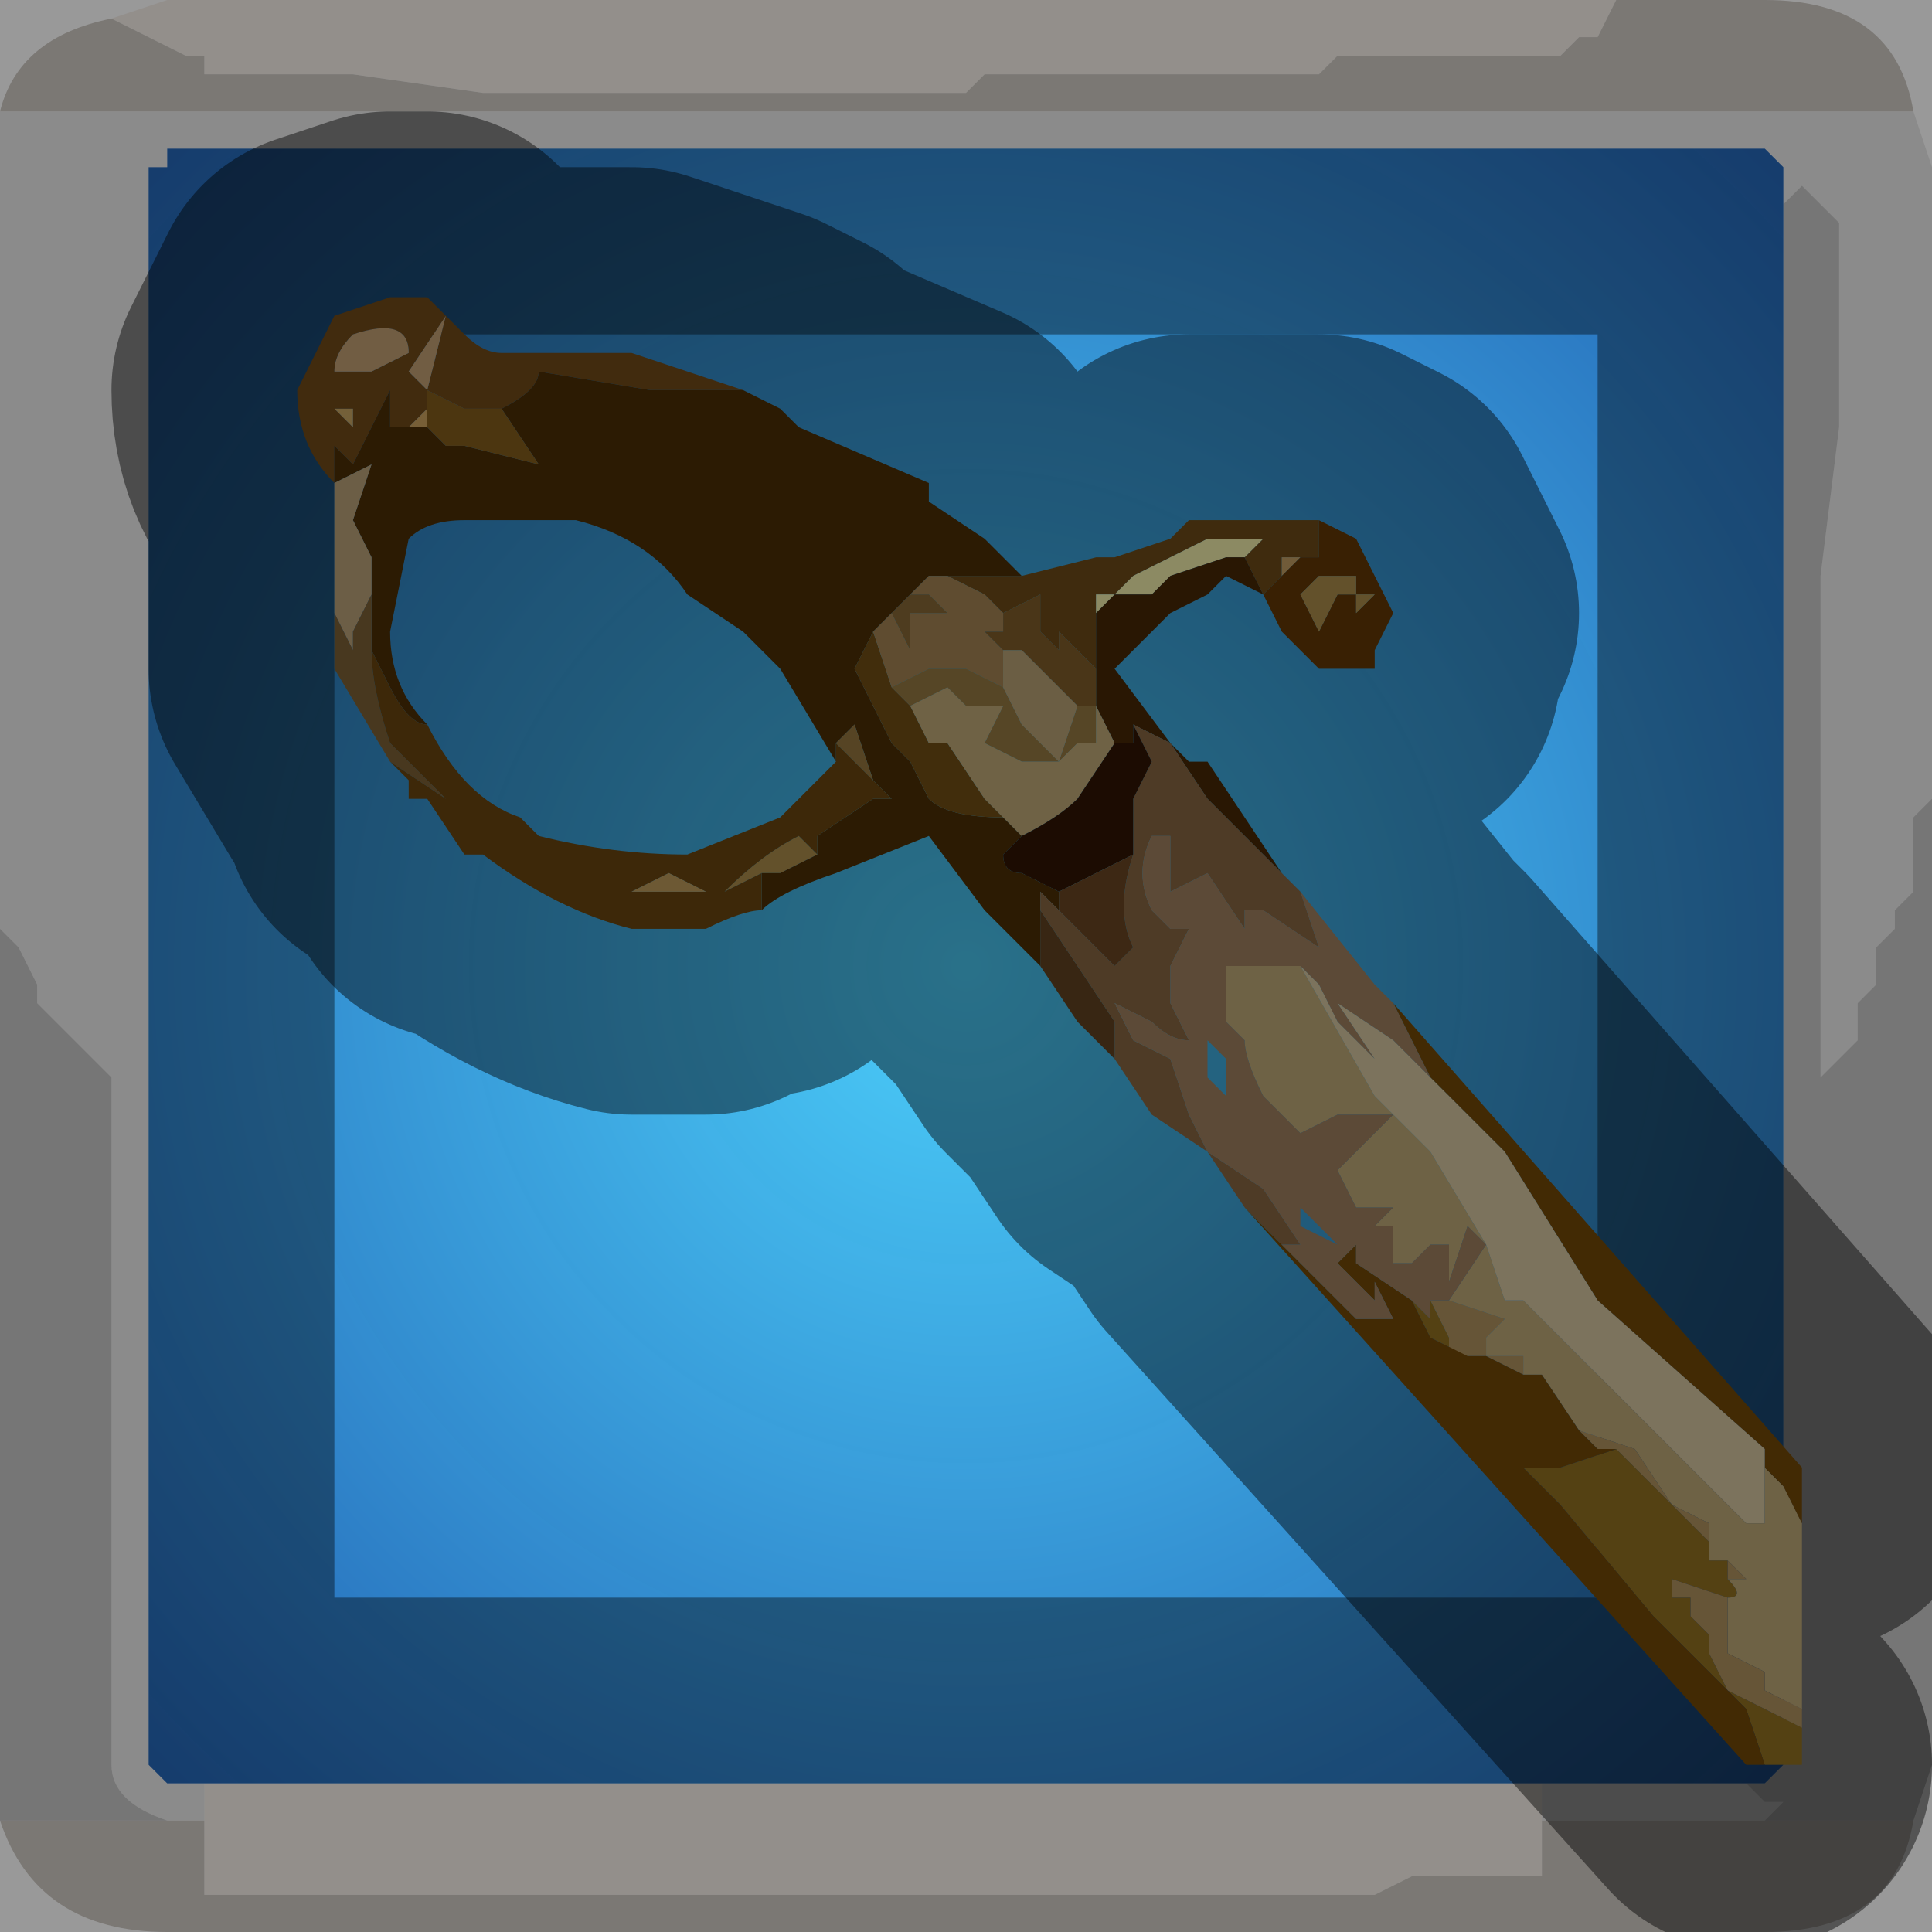 <?xml version="1.0" encoding="UTF-8" standalone="no"?>
<svg xmlns:xlink="http://www.w3.org/1999/xlink" height="5.2px" width="5.2px" xmlns="http://www.w3.org/2000/svg">
  <g transform="matrix(1.0, 0.0, 0.0, 1.0, 2.6, 2.6)">
    <path d="M1.75 -2.6 L1.7 -2.5 1.65 -2.5 1.65 -2.5 1.6 -2.45 1.5 -2.45 1.4 -2.45 1.0 -2.45 1.0 -2.45 0.95 -2.4 0.65 -2.4 0.3 -2.4 0.25 -2.4 0.05 -2.4 0.0 -2.35 -0.2 -2.35 -0.25 -2.35 -0.35 -2.35 -0.75 -2.35 -0.9 -2.35 -1.3 -2.35 -1.65 -2.4 -1.7 -2.4 -1.9 -2.4 -1.9 -2.4 -2.05 -2.4 -2.05 -2.45 -2.1 -2.45 -2.2 -2.5 -2.2 -2.5 -2.3 -2.55 -2.3 -2.55 -2.15 -2.6 1.75 -2.6 M-2.05 2.3 L-2.05 2.2 1.55 2.2 1.55 2.3 1.55 2.35 1.55 2.45 1.4 2.45 1.2 2.45 1.1 2.5 0.95 2.5 0.85 2.5 0.45 2.5 0.05 2.5 -0.05 2.5 -0.3 2.5 -0.65 2.5 -0.85 2.5 -1.25 2.5 -1.65 2.5 -2.0 2.5 -2.05 2.5 -2.05 2.4 -2.05 2.3 -2.0 2.3 -2.05 2.3" fill="#f5efe8" fill-rule="evenodd" stroke="none"/>
    <path d="M-2.3 -2.55 L-2.3 -2.55 -2.2 -2.5 -2.2 -2.5 -2.1 -2.45 -2.05 -2.45 -2.05 -2.4 -1.9 -2.4 -1.9 -2.4 -1.7 -2.4 -1.65 -2.4 -1.3 -2.35 -0.9 -2.35 -0.75 -2.35 -0.35 -2.35 -0.25 -2.35 -0.2 -2.35 0.0 -2.35 0.05 -2.4 0.25 -2.4 0.3 -2.4 0.65 -2.4 0.95 -2.4 1.0 -2.45 1.0 -2.45 1.4 -2.45 1.5 -2.45 1.6 -2.45 1.65 -2.5 1.65 -2.5 1.7 -2.5 1.75 -2.6 2.15 -2.6 Q2.5 -2.6 2.55 -2.3 L-2.6 -2.3 Q-2.55 -2.5 -2.3 -2.55 M2.55 2.3 Q2.5 2.6 2.15 2.6 L-2.15 2.6 Q-2.5 2.6 -2.6 2.3 L-2.15 2.3 -2.05 2.3 -2.0 2.3 -2.05 2.3 -2.05 2.4 -2.05 2.5 -2.0 2.5 -1.65 2.5 -1.25 2.5 -0.85 2.5 -0.65 2.5 -0.3 2.5 -0.05 2.5 0.05 2.5 0.45 2.5 0.85 2.5 0.95 2.5 1.1 2.5 1.2 2.45 1.4 2.45 1.55 2.45 1.55 2.35 1.55 2.3 2.15 2.3 2.55 2.3" fill="#cdc8c2" fill-rule="evenodd" stroke="none"/>
    <path d="M-2.6 -2.3 L2.55 -2.3 2.6 -2.15 2.6 -0.45 2.55 -0.4 2.55 -0.35 2.55 -0.3 2.55 -0.2 2.5 -0.15 2.5 -0.1 2.45 -0.05 2.45 0.05 2.4 0.1 2.4 0.2 2.3 0.3 2.3 -0.5 2.3 -1.05 2.35 -1.45 2.35 -2.0 2.25 -2.1 2.25 -2.1 2.2 -2.05 2.2 -2.05 2.2 -2.15 2.15 -2.2 -2.15 -2.2 -2.15 -2.15 -2.2 -2.15 -2.2 2.15 -2.15 2.2 -2.05 2.2 -2.05 2.3 -2.15 2.3 Q-2.3 2.25 -2.3 2.15 L-2.3 0.3 -2.3 0.3 -2.4 0.2 -2.45 0.15 -2.5 0.1 -2.5 0.05 -2.55 -0.05 -2.6 -0.1 -2.6 -2.3 M1.55 2.2 L2.1 2.2 2.15 2.25 2.2 2.25 2.15 2.3 1.55 2.3 1.55 2.2" fill="#d4d4d4" fill-opacity="0.569" fill-rule="evenodd" stroke="none"/>
    <path d="M2.2 -2.05 L2.2 -2.05 2.25 -2.1 2.25 -2.1 2.35 -2.0 2.35 -1.45 2.3 -1.05 2.3 -0.5 2.3 0.3 2.4 0.2 2.4 0.1 2.45 0.05 2.45 -0.05 2.5 -0.1 2.5 -0.15 2.55 -0.2 2.55 -0.3 2.55 -0.35 2.55 -0.4 2.6 -0.45 2.6 2.15 2.55 2.3 2.15 2.3 2.2 2.25 2.15 2.25 2.1 2.2 2.15 2.2 2.2 2.15 2.2 -2.05 M-2.6 2.3 L-2.6 -0.1 -2.55 -0.05 -2.5 0.05 -2.5 0.1 -2.45 0.15 -2.4 0.2 -2.3 0.3 -2.3 0.3 -2.3 2.15 Q-2.3 2.25 -2.15 2.3 L-2.6 2.3" fill="#989898" fill-opacity="0.569" fill-rule="evenodd" stroke="none"/>
    <path d="M-2.15 -2.2 L2.15 -2.2 2.2 -2.15 2.2 -2.05 2.2 2.15 2.15 2.2 2.1 2.2 1.55 2.2 -2.05 2.2 -2.15 2.2 -2.2 2.15 -2.2 -2.15 -2.15 -2.15 -2.15 -2.2" fill="url(#gradient0)" fill-rule="evenodd" stroke="none"/>
    <path d="M1.75 -2.6 L-2.15 -2.6 -2.3 -2.55 Q-2.55 -2.5 -2.6 -2.3 L-2.6 -0.1 -2.6 2.3 Q-2.5 2.6 -2.15 2.6 L2.15 2.6 Q2.5 2.6 2.55 2.3 L2.6 2.15 2.6 -0.45 2.6 -2.15 2.55 -2.3 Q2.5 -2.6 2.15 -2.6 L1.75 -2.6 M-2.15 -2.2 L2.15 -2.2 2.2 -2.15 2.2 -2.05 2.2 2.15 2.15 2.2 2.1 2.2 1.55 2.2 -2.05 2.2 -2.15 2.2 -2.2 2.15 -2.2 -2.15" fill="none" stroke="#000000" stroke-linecap="round" stroke-linejoin="round" stroke-opacity="0.4" stroke-width="1.0"/>
    <path d="M0.95 -1.2 L0.95 -1.1 0.9 -1.1 0.9 -1.1 0.85 -1.1 0.85 -1.05 0.8 -1.0 0.75 -1.1 0.8 -1.15 0.65 -1.15 0.55 -1.1 0.45 -1.05 0.4 -1.0 0.35 -1.0 0.35 -0.95 0.35 -0.8 0.25 -0.9 0.25 -0.85 0.2 -0.9 0.2 -1.0 0.1 -0.95 0.05 -1.0 -0.05 -1.05 -0.05 -1.05 Q0.1 -1.05 0.15 -1.05 L0.35 -1.1 0.35 -1.1 0.4 -1.1 0.55 -1.15 0.6 -1.2 0.6 -1.2 0.7 -1.2 0.8 -1.2 0.95 -1.2" fill="#724f19" fill-rule="evenodd" stroke="none"/>
    <path d="M0.35 -0.95 L0.35 -1.0 0.4 -1.0 0.45 -1.05 0.55 -1.1 0.65 -1.15 0.8 -1.15 0.75 -1.1 0.7 -1.1 0.55 -1.05 0.5 -1.0 0.4 -1.0 0.35 -0.95" fill="#fffcb5" fill-rule="evenodd" stroke="none"/>
    <path d="M0.8 -1.0 L0.8 -1.0 0.7 -1.05 0.65 -1.0 0.55 -0.95 0.5 -0.9 0.5 -0.9 0.4 -0.8 0.55 -0.6 0.6 -0.55 0.65 -0.55 0.85 -0.25 0.65 -0.45 0.55 -0.6 0.45 -0.65 0.45 -0.6 0.4 -0.6 0.35 -0.7 0.35 -0.8 0.35 -0.95 0.4 -1.0 0.5 -1.0 0.55 -1.05 0.7 -1.1 0.75 -1.1 0.8 -1.0 M0.35 -0.7 L0.35 -0.7" fill="#4b2a05" fill-rule="evenodd" stroke="none"/>
    <path d="M0.9 -1.1 L0.85 -1.05 0.85 -1.1 0.9 -1.1 0.9 -1.1" fill="#cca668" fill-rule="evenodd" stroke="none"/>
    <path d="M0.9 -1.1 L0.95 -1.1 0.95 -1.2 1.05 -1.15 1.1 -1.05 1.1 -1.05 1.15 -0.95 1.15 -0.95 1.1 -0.85 1.1 -0.8 0.95 -0.8 0.95 -0.8 0.9 -0.85 0.85 -0.9 0.8 -1.0 0.85 -1.05 0.9 -1.1 M0.8 -1.0 L0.8 -1.0 M0.95 -1.05 L0.9 -1.0 0.95 -0.9 0.95 -0.9 1.0 -1.0 1.05 -1.0 1.05 -0.95 1.1 -1.0 1.05 -1.0 1.05 -1.05 0.95 -1.05" fill="#673a05" fill-rule="evenodd" stroke="none"/>
    <path d="M0.95 -1.05 L1.05 -1.05 1.05 -1.0 1.1 -1.0 1.05 -0.95 1.05 -1.0 1.0 -1.0 0.95 -0.9 0.95 -0.9 0.9 -1.0 0.95 -1.05 M-0.4 -0.3 L-0.5 -0.25 -0.55 -0.25 -0.65 -0.2 Q-0.55 -0.3 -0.45 -0.35 L-0.4 -0.3" fill="#b5944e" fill-rule="evenodd" stroke="none"/>
    <path d="M2.25 2.05 L2.25 2.15 2.15 2.15 2.1 2.0 1.85 1.75 1.6 1.45 1.5 1.35 1.6 1.35 1.75 1.3 2.0 1.55 2.0 1.6 2.05 1.6 2.05 1.65 Q2.1 1.7 2.05 1.7 L1.9 1.65 1.9 1.7 1.95 1.7 1.95 1.75 2.0 1.8 2.0 1.85 2.05 1.95 2.25 2.05 M1.2 0.9 L1.25 0.95 1.25 0.9 1.3 1.0 1.3 1.05 1.35 1.05 1.25 1.0 1.2 0.9" fill="#997622" fill-rule="evenodd" stroke="none"/>
    <path d="M2.25 2.0 L2.25 2.05 2.05 1.95 2.0 1.85 2.0 1.8 1.95 1.75 1.95 1.7 1.9 1.7 1.9 1.65 2.05 1.7 2.05 1.8 2.05 1.85 2.15 1.9 2.15 1.95 2.25 2.0 M1.3 0.9 L1.45 0.95 1.4 1.0 1.4 1.05 1.5 1.05 1.5 1.1 1.4 1.05 1.35 1.05 1.3 1.05 1.3 1.0 1.25 0.9 1.3 0.9 M1.65 1.25 L1.8 1.3 1.9 1.45 2.0 1.5 2.0 1.55 1.75 1.3 1.7 1.3 1.65 1.25 M2.05 1.6 L2.1 1.65 2.05 1.65 2.05 1.6" fill="#ba9a64" fill-rule="evenodd" stroke="none"/>
    <path d="M2.25 1.5 L2.25 2.0 2.15 1.95 2.15 1.9 2.05 1.85 2.05 1.8 2.05 1.7 Q2.1 1.7 2.05 1.65 L2.1 1.65 2.05 1.6 2.0 1.6 2.0 1.55 2.0 1.5 1.9 1.45 1.8 1.3 1.65 1.25 1.55 1.1 1.5 1.1 1.5 1.05 1.4 1.05 1.4 1.0 1.45 0.95 1.3 0.9 1.4 0.75 1.45 0.9 1.5 0.9 1.55 0.95 1.95 1.35 2.05 1.45 2.1 1.5 2.15 1.5 Q2.15 1.45 2.15 1.35 L2.2 1.4 2.25 1.5 M0.9 0.0 L1.1 0.35 1.25 0.5 1.4 0.75 1.35 0.7 1.3 0.85 1.3 0.75 1.25 0.75 1.2 0.8 1.15 0.8 1.15 0.7 1.1 0.7 1.15 0.65 1.1 0.65 1.05 0.65 Q1.0 0.55 1.0 0.55 L1.05 0.5 1.15 0.4 1.1 0.4 1.0 0.4 0.9 0.45 0.8 0.35 Q0.75 0.25 0.75 0.2 L0.7 0.15 Q0.7 0.15 0.7 0.05 L0.7 0.0 0.85 0.0 0.9 0.0" fill="#c8b27e" fill-rule="evenodd" stroke="none"/>
    <path d="M1.15 0.1 L2.25 1.35 2.25 1.5 2.2 1.4 2.15 1.35 2.15 1.3 1.7 0.9 1.45 0.5 1.25 0.3 1.2 0.2 1.15 0.1 M2.15 2.15 L2.1 2.15 0.75 0.65 0.85 0.75 1.05 0.95 1.15 0.95 1.1 0.85 1.1 0.9 1.0 0.8 1.05 0.75 1.05 0.8 1.2 0.9 1.25 1.0 1.35 1.05 1.4 1.05 1.5 1.1 1.55 1.1 1.65 1.25 1.7 1.3 1.75 1.3 1.6 1.35 1.5 1.35 1.6 1.45 1.85 1.75 2.1 2.0 2.15 2.15" fill="#794d08" fill-rule="evenodd" stroke="none"/>
    <path d="M-0.6 -1.55 L-0.85 -1.55 -1.15 -1.6 Q-1.15 -1.55 -1.25 -1.5 L-1.35 -1.5 -1.45 -1.55 -1.4 -1.75 -1.5 -1.6 -1.45 -1.55 -1.45 -1.5 -1.5 -1.45 -1.5 -1.45 -1.55 -1.45 -1.55 -1.55 -1.65 -1.35 -1.7 -1.4 -1.7 -1.35 -1.7 -1.3 Q-1.8 -1.4 -1.8 -1.55 -1.75 -1.65 -1.7 -1.75 L-1.55 -1.8 -1.45 -1.8 -1.35 -1.7 Q-1.3 -1.65 -1.25 -1.65 L-0.9 -1.65 -0.6 -1.55 M-1.65 -1.7 Q-1.7 -1.65 -1.7 -1.6 L-1.6 -1.6 -1.5 -1.65 Q-1.5 -1.75 -1.65 -1.7 M-1.7 -1.5 L-1.65 -1.45 Q-1.65 -1.45 -1.65 -1.5 L-1.65 -1.5 -1.7 -1.5" fill="#774e19" fill-rule="evenodd" stroke="none"/>
    <path d="M-1.7 -1.5 L-1.65 -1.5 -1.65 -1.5 Q-1.65 -1.45 -1.65 -1.45 L-1.7 -1.5" fill="#d4ae68" fill-rule="evenodd" stroke="none"/>
    <path d="M0.15 -1.05 Q0.1 -1.05 -0.05 -1.05 L-0.05 -1.05 -0.05 -1.05 -0.1 -1.05 -0.25 -0.9 -0.3 -0.8 -0.25 -0.7 -0.2 -0.6 -0.15 -0.55 -0.1 -0.45 Q-0.05 -0.4 0.1 -0.4 L0.15 -0.35 0.1 -0.3 Q0.1 -0.25 0.15 -0.25 L0.25 -0.2 0.25 -0.15 0.2 -0.2 0.2 -0.15 0.2 0.0 0.05 -0.15 -0.1 -0.35 -0.35 -0.25 Q-0.5 -0.2 -0.55 -0.15 L-0.55 -0.25 -0.5 -0.25 -0.4 -0.3 -0.4 -0.35 -0.25 -0.45 -0.2 -0.45 -0.25 -0.5 -0.3 -0.65 -0.35 -0.6 -0.35 -0.55 -0.5 -0.8 -0.6 -0.9 -0.75 -1.0 Q-0.85 -1.15 -1.05 -1.2 L-1.15 -1.2 -1.25 -1.2 -1.35 -1.2 Q-1.45 -1.2 -1.5 -1.15 L-1.55 -0.9 Q-1.55 -0.75 -1.45 -0.65 -1.5 -0.65 -1.55 -0.75 L-1.6 -0.85 -1.6 -1.0 -1.6 -1.1 -1.65 -1.2 -1.6 -1.35 -1.7 -1.3 -1.7 -1.35 -1.7 -1.4 -1.65 -1.35 -1.55 -1.55 -1.55 -1.45 -1.5 -1.45 -1.5 -1.45 -1.45 -1.45 -1.4 -1.4 -1.35 -1.4 -1.15 -1.35 -1.25 -1.5 Q-1.15 -1.55 -1.15 -1.6 L-0.85 -1.55 -0.6 -1.55 -0.5 -1.5 -0.45 -1.45 -0.1 -1.3 -0.1 -1.25 0.05 -1.15 0.15 -1.05 M-1.7 -1.3 L-1.7 -1.3" fill="#503106" fill-rule="evenodd" stroke="none"/>
    <path d="M-1.7 -1.3 L-1.6 -1.35 -1.65 -1.2 -1.6 -1.1 -1.6 -1.0 -1.65 -0.9 -1.65 -0.85 -1.7 -0.95 -1.7 -1.0 -1.7 -1.05 -1.7 -1.3" fill="#c4ab80" fill-rule="evenodd" stroke="none"/>
    <path d="M-1.6 -1.0 L-1.6 -0.85 Q-1.6 -0.75 -1.55 -0.6 L-1.4 -0.45 -1.55 -0.55 -1.7 -0.8 -1.7 -1.0 -1.7 -0.95 -1.65 -0.85 -1.65 -0.9 -1.6 -1.0" fill="#846639" fill-rule="evenodd" stroke="none"/>
    <path d="M-1.65 -1.7 Q-1.5 -1.75 -1.5 -1.65 L-1.6 -1.6 -1.7 -1.6 Q-1.7 -1.65 -1.65 -1.7 M-1.45 -1.55 L-1.5 -1.6 -1.4 -1.75 -1.45 -1.55 -1.45 -1.55" fill="#cda97a" fill-rule="evenodd" stroke="none"/>
    <path d="M-1.45 -1.45 L-1.5 -1.45 -1.45 -1.5 -1.45 -1.45" fill="#d8ad65" fill-rule="evenodd" stroke="none"/>
    <path d="M-1.25 -1.5 L-1.15 -1.35 -1.35 -1.4 -1.4 -1.4 -1.45 -1.45 -1.45 -1.5 -1.45 -1.55 -1.45 -1.55 -1.35 -1.5 -1.25 -1.5" fill="#8b621e" fill-rule="evenodd" stroke="none"/>
    <path d="M-1.6 -0.85 L-1.55 -0.75 Q-1.5 -0.65 -1.45 -0.65 -1.35 -0.45 -1.2 -0.4 L-1.15 -0.35 Q-0.95 -0.3 -0.75 -0.3 L-0.5 -0.4 -0.35 -0.55 -0.35 -0.6 -0.25 -0.5 -0.2 -0.45 -0.25 -0.45 -0.4 -0.35 -0.4 -0.3 -0.45 -0.35 Q-0.55 -0.3 -0.65 -0.2 L-0.55 -0.25 -0.55 -0.15 Q-0.6 -0.15 -0.7 -0.1 L-0.75 -0.1 -0.9 -0.1 Q-1.1 -0.15 -1.3 -0.3 L-1.35 -0.3 -1.45 -0.45 -1.5 -0.45 -1.5 -0.5 -1.55 -0.55 -1.4 -0.45 -1.55 -0.6 Q-1.6 -0.75 -1.6 -0.85 M-0.8 -0.25 L-0.9 -0.2 -0.8 -0.2 -0.7 -0.2 -0.8 -0.25" fill="#6f4910" fill-rule="evenodd" stroke="none"/>
    <path d="M-0.35 -0.6 L-0.3 -0.65 -0.25 -0.5 -0.2 -0.45 -0.25 -0.5 -0.35 -0.6" fill="#9d7c42" fill-rule="evenodd" stroke="none"/>
    <path d="M0.1 -0.4 Q-0.05 -0.4 -0.1 -0.45 L-0.15 -0.55 -0.2 -0.6 -0.25 -0.7 -0.3 -0.8 -0.25 -0.9 -0.2 -0.75 -0.15 -0.7 -0.1 -0.6 -0.05 -0.6 0.05 -0.45 0.1 -0.4" fill="#775216" fill-rule="evenodd" stroke="none"/>
    <path d="M-0.05 -1.05 L0.05 -1.0 0.1 -0.95 0.1 -0.9 0.05 -0.9 0.1 -0.85 0.1 -0.75 0.0 -0.8 -0.1 -0.8 -0.2 -0.75 -0.25 -0.9 -0.1 -1.05 -0.05 -1.05 -0.05 -1.05 M-0.15 -0.95 L-0.1 -0.95 -0.05 -0.95 -0.1 -1.0 -0.15 -1.0 -0.2 -0.95 -0.15 -0.85 -0.15 -0.95" fill="#ad8b57" fill-rule="evenodd" stroke="none"/>
    <path d="M0.1 -0.95 L0.2 -1.0 0.2 -0.9 0.25 -0.85 0.25 -0.9 0.35 -0.8 0.35 -0.7 0.3 -0.7 0.2 -0.8 0.15 -0.85 0.1 -0.85 0.05 -0.9 0.1 -0.9 0.1 -0.95" fill="#87622c" fill-rule="evenodd" stroke="none"/>
    <path d="M-0.15 -0.95 L-0.15 -0.85 -0.2 -0.95 -0.15 -1.0 -0.1 -1.0 -0.05 -0.95 -0.1 -0.95 -0.15 -0.95" fill="#8e6e38" fill-rule="evenodd" stroke="none"/>
    <path d="M0.3 -0.7 L0.35 -0.7 0.35 -0.6 0.3 -0.6 0.25 -0.55 0.15 -0.55 0.05 -0.6 0.1 -0.7 0.0 -0.7 0.0 -0.7 -0.05 -0.75 -0.15 -0.7 -0.2 -0.75 -0.1 -0.8 0.0 -0.8 0.1 -0.75 0.15 -0.65 0.25 -0.55 0.3 -0.7 M0.35 -0.7 L0.35 -0.7" fill="#9d7f46" fill-rule="evenodd" stroke="none"/>
    <path d="M0.1 -0.85 L0.15 -0.85 0.2 -0.8 0.3 -0.7 0.25 -0.55 0.15 -0.65 0.1 -0.75 0.1 -0.85" fill="#c3ac7b" fill-rule="evenodd" stroke="none"/>
    <path d="M0.15 -0.35 L0.1 -0.4 0.05 -0.45 -0.05 -0.6 -0.1 -0.6 -0.15 -0.7 -0.05 -0.75 0.0 -0.7 0.0 -0.7 0.1 -0.7 0.05 -0.6 0.15 -0.55 0.25 -0.55 0.3 -0.6 0.35 -0.6 0.35 -0.7 0.4 -0.6 0.3 -0.45 Q0.25 -0.4 0.15 -0.35" fill="#cab27d" fill-rule="evenodd" stroke="none"/>
    <path d="M-0.8 -0.25 L-0.7 -0.2 -0.8 -0.2 -0.9 -0.2 -0.8 -0.25" fill="#c6a25f" fill-rule="evenodd" stroke="none"/>
    <path d="M0.2 -0.15 L0.2 -0.2 0.25 -0.15 0.4 0.0 0.45 -0.05 Q0.4 -0.15 0.45 -0.3 L0.45 -0.45 0.5 -0.55 0.5 -0.55 0.45 -0.65 0.55 -0.6 0.65 -0.45 0.85 -0.25 0.85 -0.25 0.9 -0.2 0.95 -0.05 0.8 -0.15 0.75 -0.15 0.75 -0.1 0.65 -0.25 0.55 -0.2 0.55 -0.35 0.5 -0.35 Q0.45 -0.25 0.5 -0.15 L0.55 -0.1 0.6 -0.1 0.55 0.0 0.55 0.1 0.6 0.2 Q0.55 0.2 0.5 0.15 L0.4 0.1 0.45 0.2 0.55 0.25 0.6 0.4 0.65 0.5 0.8 0.6 0.9 0.75 0.85 0.75 0.75 0.65 0.65 0.5 0.5 0.4 0.4 0.25 0.4 0.15 0.3 0.0 0.2 -0.15" fill="#8e6b46" fill-rule="evenodd" stroke="none"/>
    <path d="M0.25 -0.2 L0.15 -0.25 Q0.1 -0.25 0.1 -0.3 L0.15 -0.35 Q0.25 -0.4 0.3 -0.45 L0.4 -0.6 0.45 -0.6 0.45 -0.65 0.5 -0.55 0.5 -0.55 0.45 -0.45 0.45 -0.3 0.25 -0.2" fill="#331603" fill-rule="evenodd" stroke="none"/>
    <path d="M0.9 -0.2 L1.1 0.05 1.15 0.1 1.2 0.2 1.25 0.3 1.3 0.4 1.25 0.3 1.15 0.2 1.0 0.1 1.1 0.25 1.0 0.15 0.95 0.05 0.9 0.0 0.85 0.0 0.7 0.0 0.7 0.05 Q0.7 0.15 0.7 0.15 L0.75 0.2 Q0.75 0.25 0.8 0.35 L0.9 0.45 1.0 0.4 1.1 0.4 1.15 0.4 1.05 0.5 1.0 0.55 Q1.0 0.55 1.05 0.65 L1.1 0.65 1.15 0.65 1.1 0.7 1.15 0.7 1.15 0.8 1.2 0.8 1.25 0.75 1.3 0.75 1.3 0.85 1.35 0.7 1.4 0.75 1.3 0.9 1.25 0.9 1.25 0.95 1.2 0.9 1.05 0.8 1.05 0.75 1.0 0.8 1.1 0.9 1.1 0.85 1.15 0.95 1.05 0.95 0.85 0.75 0.9 0.75 0.8 0.6 0.65 0.5 0.6 0.4 0.55 0.25 0.45 0.2 0.4 0.1 0.5 0.15 Q0.55 0.2 0.6 0.2 L0.55 0.1 0.55 0.0 0.6 -0.1 0.55 -0.1 0.5 -0.15 Q0.45 -0.25 0.5 -0.35 L0.55 -0.35 0.55 -0.2 0.65 -0.25 0.75 -0.1 0.75 -0.15 0.8 -0.15 0.95 -0.05 0.9 -0.2 M0.65 0.2 L0.65 0.3 0.7 0.35 0.7 0.25 0.65 0.2 M0.9 0.7 L1.0 0.75 0.95 0.7 0.9 0.65 0.9 0.7" fill="#a78664" fill-rule="evenodd" stroke="none"/>
    <path d="M0.25 -0.15 L0.25 -0.2 0.45 -0.3 Q0.4 -0.15 0.45 -0.05 L0.4 0.0 0.25 -0.15" fill="#6f4925" fill-rule="evenodd" stroke="none"/>
    <path d="M0.2 0.0 L0.2 -0.15 0.3 0.0 0.4 0.15 0.4 0.25 0.3 0.15 0.2 0.0" fill="#664522" fill-rule="evenodd" stroke="none"/>
    <path d="M1.25 0.3 L1.45 0.5 1.7 0.9 2.15 1.3 2.15 1.35 Q2.15 1.45 2.15 1.5 L2.1 1.5 2.05 1.45 1.95 1.35 1.55 0.95 1.5 0.9 1.45 0.9 1.4 0.75 1.25 0.5 1.1 0.35 0.9 0.0 0.95 0.05 1.0 0.15 1.1 0.25 1.0 0.1 1.15 0.2 1.25 0.3 1.3 0.4 1.25 0.3" fill="#e2d2a9" fill-rule="evenodd" stroke="none"/>
    <path d="M0.8 -1.0 L0.85 -0.9 0.9 -0.85 0.95 -0.8 0.95 -0.8 1.1 -0.8 1.1 -0.85 1.15 -0.95 1.15 -0.95 1.1 -1.05 1.1 -1.05 1.05 -1.15 0.95 -1.2 0.8 -1.2 0.7 -1.2 0.6 -1.2 0.6 -1.2 0.55 -1.15 0.4 -1.1 0.35 -1.1 0.35 -1.1 0.15 -1.05 0.05 -1.15 -0.1 -1.25 -0.1 -1.3 -0.45 -1.45 -0.5 -1.5 -0.6 -1.55 -0.9 -1.65 -1.25 -1.65 Q-1.3 -1.65 -1.35 -1.7 L-1.45 -1.8 -1.55 -1.8 -1.7 -1.75 Q-1.75 -1.65 -1.8 -1.55 -1.8 -1.4 -1.7 -1.3 L-1.7 -1.3 -1.7 -1.05 -1.7 -1.0 -1.7 -0.8 -1.55 -0.55 -1.5 -0.5 -1.5 -0.45 -1.45 -0.45 -1.35 -0.3 -1.3 -0.3 Q-1.1 -0.15 -0.9 -0.1 L-0.75 -0.1 -0.7 -0.1 Q-0.6 -0.15 -0.55 -0.15 -0.5 -0.2 -0.35 -0.25 L-0.1 -0.35 0.05 -0.15 0.2 0.0 0.3 0.15 0.4 0.25 0.5 0.4 0.65 0.5 0.75 0.65 2.1 2.15 M0.85 -0.25 L0.65 -0.55 0.6 -0.55 0.55 -0.6 0.4 -0.8 0.5 -0.9 0.5 -0.9 0.55 -0.95 0.65 -1.0 0.7 -1.05 0.8 -1.0 M-1.45 -0.65 Q-1.55 -0.75 -1.55 -0.9 L-1.5 -1.15 Q-1.45 -1.2 -1.35 -1.2 L-1.25 -1.2 -1.15 -1.2 -1.05 -1.2 Q-0.85 -1.15 -0.75 -1.0 L-0.6 -0.9 -0.5 -0.8 -0.35 -0.55 -0.5 -0.4 -0.75 -0.3 Q-0.95 -0.3 -1.15 -0.35 L-1.2 -0.4 Q-1.35 -0.45 -1.45 -0.65 M0.85 -0.25 L0.85 -0.25 0.9 -0.2 1.1 0.05 1.15 0.1 2.25 1.35" fill="none" stroke="#000000" stroke-linecap="round" stroke-linejoin="round" stroke-opacity="0.451" stroke-width="1.0"/>
  </g>
  <defs>
    <radialGradient cx="0" cy="0" gradientTransform="matrix(0.004, 0.0, 0.0, 0.004, 0.0, 0.0)" gradientUnits="userSpaceOnUse" id="gradient0" r="819.2" spreadMethod="pad">
      <stop offset="0.0" stop-color="#4bcefa"/>
      <stop offset="1.0" stop-color="#1c5aaf" stop-opacity="0.976"/>
    </radialGradient>
  </defs>
</svg>
